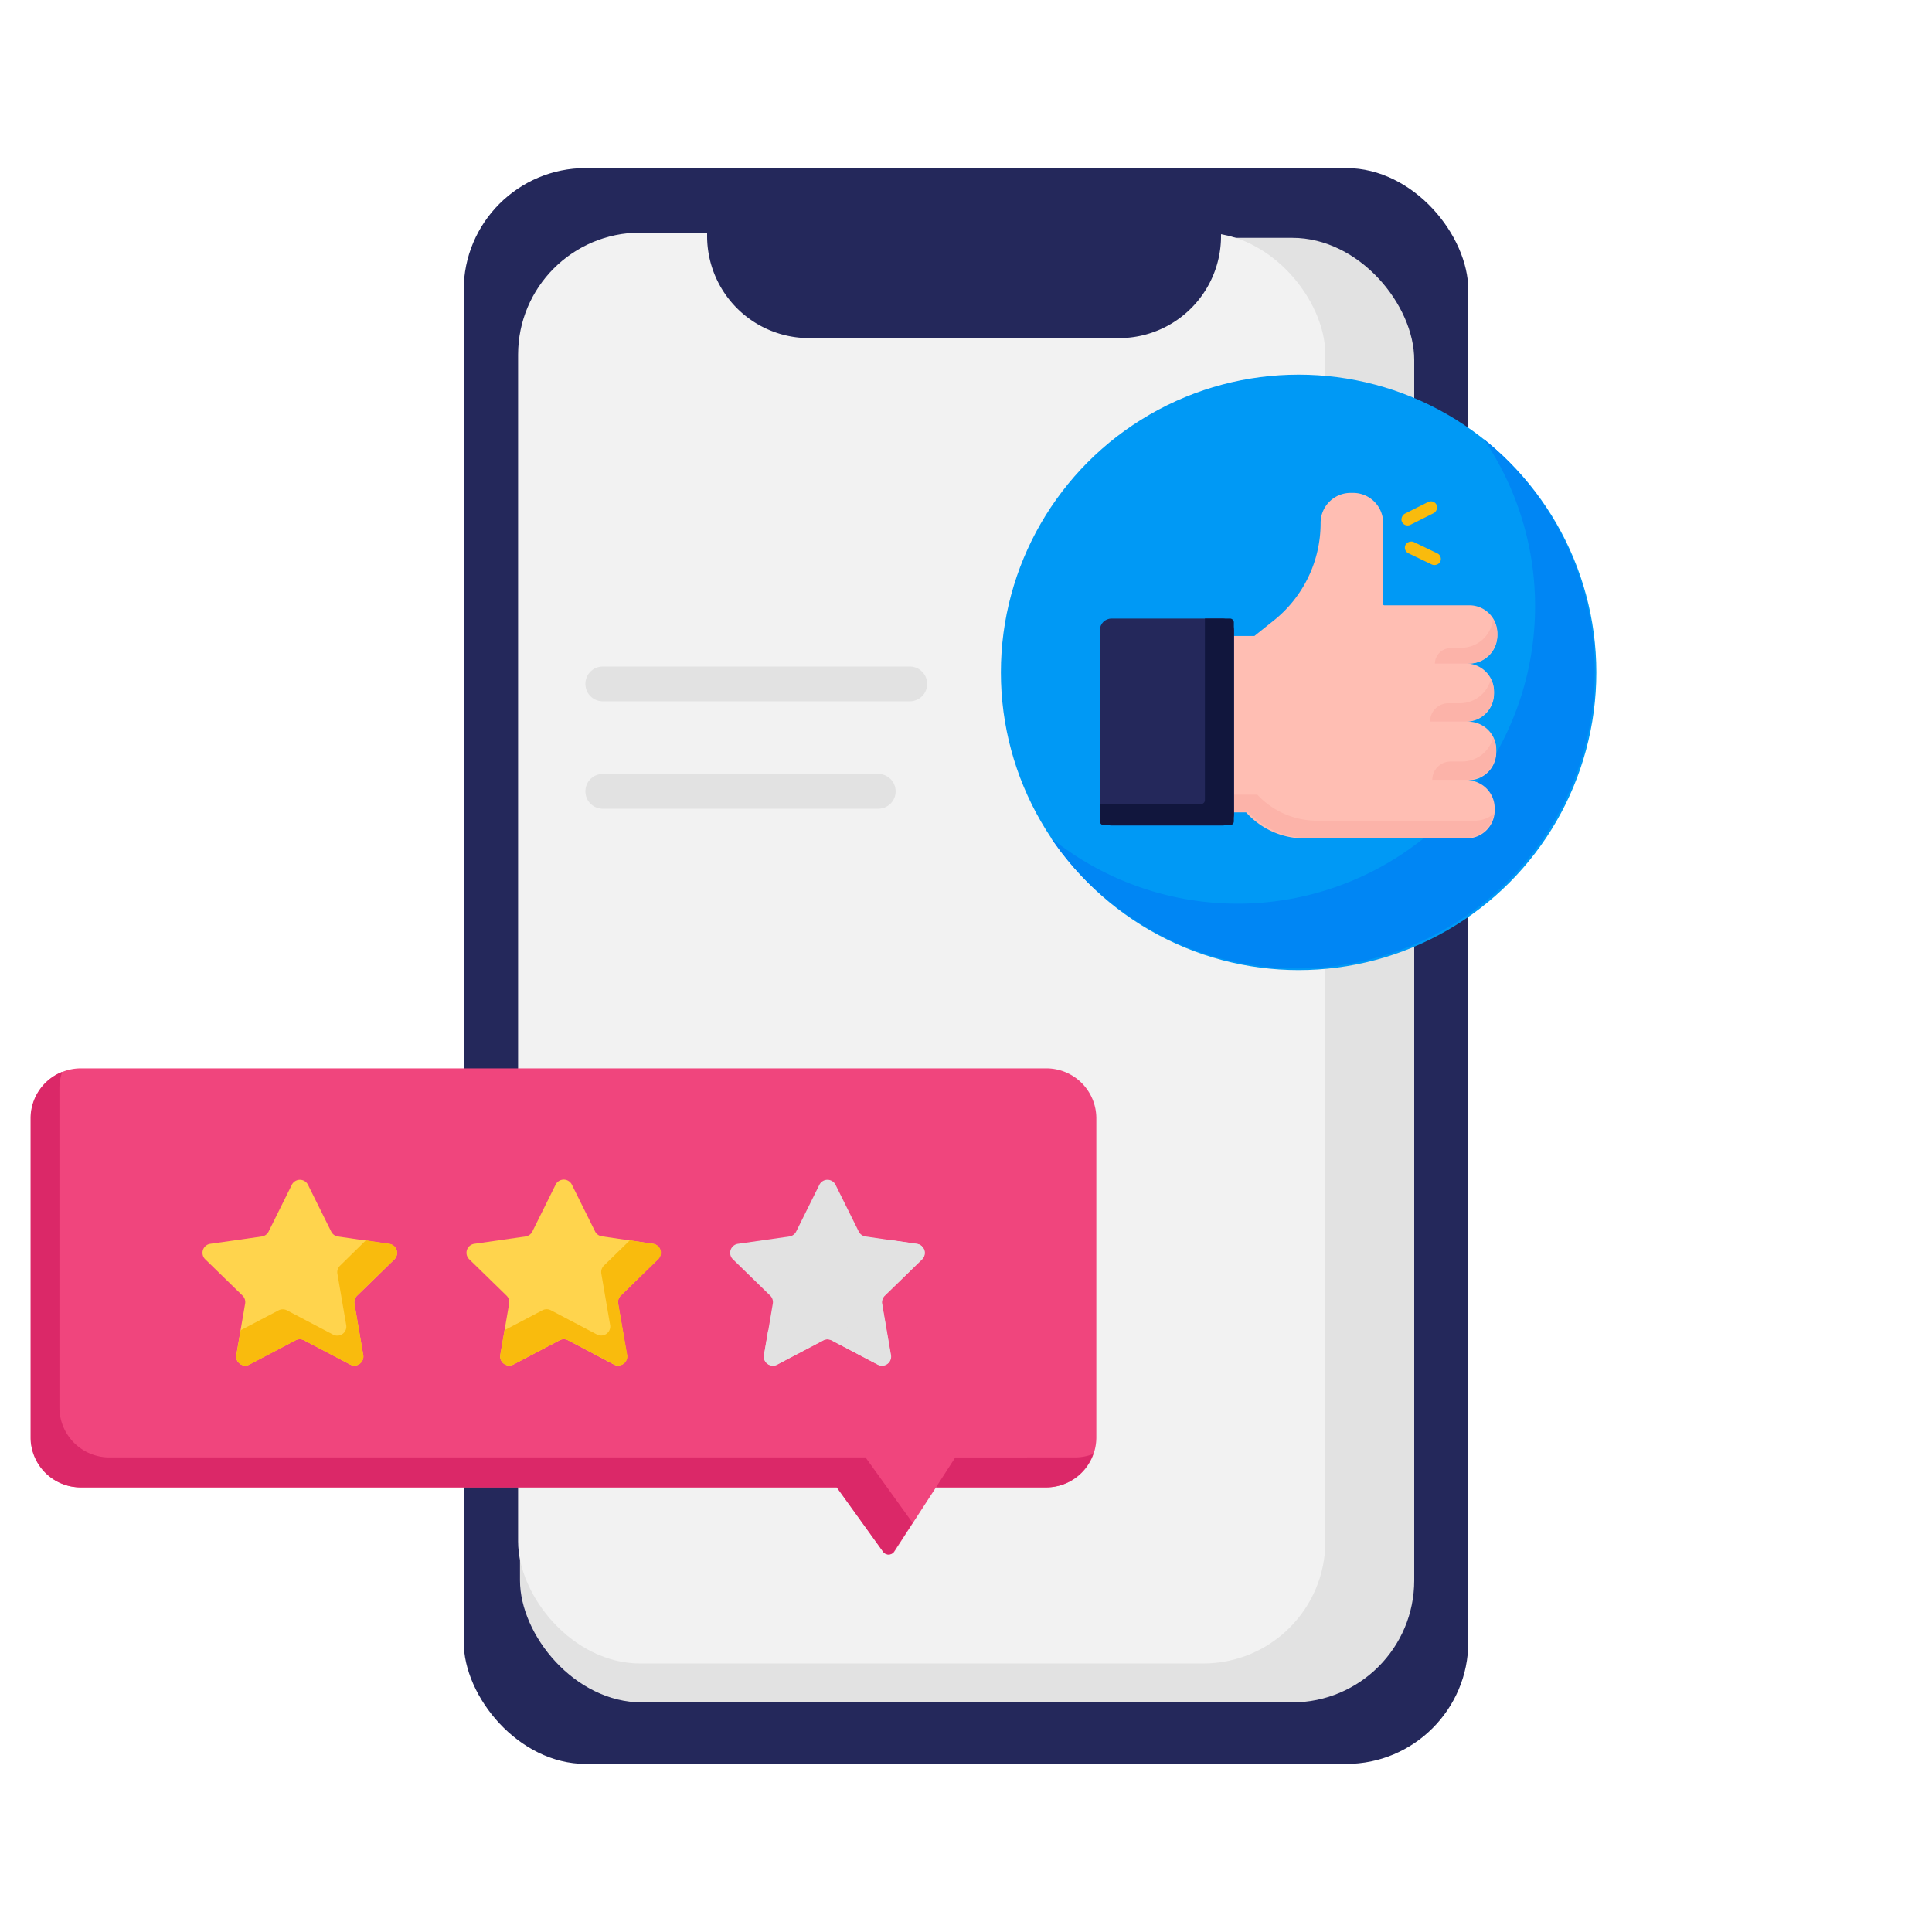 <svg id="Layer_1" data-name="Layer 1" xmlns="http://www.w3.org/2000/svg" viewBox="0 0 500 500" width="500" height="500" class="illustration"><defs><style>.cls-1{fill:#24285b;}.cls-2{fill:#e2e2e2;}.cls-3{fill:#f2f2f2;}.cls-4{fill:#0099f5;}.cls-5{fill:#0086f4;}.cls-6{fill:#ffbeb3;}.cls-7{fill:#fcb3a9;}.cls-8{fill:#11163d;}.cls-9{fill:#f9bb0d;}.cls-10{fill:#f0457d;}.cls-11{fill:#db2868;}.cls-12{fill:#ffd44d;}</style></defs><title>Customer reviews</title><rect class="cls-1" x="120" y="43.5" width="260" height="413" rx="31.58"></rect><rect class="cls-2" x="134.57" y="61.55" width="231.43" height="379.03" rx="31.58"></rect><rect class="cls-3" x="134.08" y="60.21" width="208.92" height="370.29" rx="31.58"></rect><path class="cls-1" d="M183,53.5H316a0,0,0,0,1,0,0v7.61A26.39,26.39,0,0,1,289.61,87.5H209.39A26.39,26.39,0,0,1,183,61.11V53.5A0,0,0,0,1,183,53.5Z"></path><circle class="cls-4" cx="336.08" cy="174.01" r="77.05"></circle><path class="cls-5" d="M384,113.65A77,77,0,0,1,272,216.86,77,77,0,1,0,384,113.65Z"></path><path class="cls-6" d="M387.51,164.48v-.6a7.23,7.23,0,0,0-7.23-7.23H358.19l-.23-.12v-21.2a7.77,7.77,0,0,0-7.78-7.77h-.64a7.77,7.77,0,0,0-7.77,7.77v.07a32.22,32.22,0,0,1-12.13,25.19l-5,4H310.54a1,1,0,0,0-1,1v43.65a1,1,0,0,0,.95,1h12a20.23,20.23,0,0,0,15.1,6.74h42a7.23,7.23,0,0,0,7.23-7.22v-.6a7.23,7.23,0,0,0-7.22-7.23H380a7.23,7.23,0,0,0,7.23-7.23V194a7.23,7.23,0,0,0-7.23-7.23h-.58a7.23,7.23,0,0,0,7.23-7.23v-.59a7.23,7.23,0,0,0-7.23-7.23h.86A7.23,7.23,0,0,0,387.51,164.48Z"></path><path class="cls-7" d="M313,205.65h12.39a21.09,21.09,0,0,0,15.46,6.74h40.85a7.52,7.52,0,0,0,5-1.91,7.54,7.54,0,0,1-7.45,6.38H338.41A21.05,21.05,0,0,1,323,210.12H310.56a1,1,0,0,1-1-1V165.55a1,1,0,0,1,1-1H312v40.1A1,1,0,0,0,313,205.65Z"></path><path class="cls-7" d="M378.13,167.65a8.28,8.28,0,0,0,8.25-7.44,7.54,7.54,0,0,1,1.13,4h0a7.53,7.53,0,0,1-7.53,7.53h-8.63a4.05,4.05,0,0,1,4-4Z"></path><path class="cls-7" d="M377.82,182a8.3,8.3,0,0,0,8-6.19,7.48,7.48,0,0,1,.81,3.4h0a7.53,7.53,0,0,1-7.53,7.52h-9a4.73,4.73,0,0,1,4.73-4.73Z"></path><path class="cls-7" d="M378.4,197.08a8.29,8.29,0,0,0,8-6.18,7.43,7.43,0,0,1,.81,3.39h0a7.53,7.53,0,0,1-7.53,7.53h-9a4.74,4.74,0,0,1,4.73-4.74Z"></path><rect class="cls-1" x="284.65" y="160.08" width="34.73" height="53.57" rx="3"></rect><path class="cls-8" d="M318.35,160.08h-6.52v47a1,1,0,0,1-1,1H284.65v4.47a1,1,0,0,0,1,1h32.67a1,1,0,0,0,1-1V161.11A1,1,0,0,0,318.35,160.08Z"></path><rect class="cls-9" x="365.71" y="127.88" width="3.22" height="9.99" rx="1.61" transform="translate(412.9 520.81) rotate(-116.59)"></rect><rect class="cls-9" x="366.6" y="138.18" width="3.22" height="9.99" rx="1.61" transform="translate(79.78 413.14) rotate(-64.35)"></rect><path class="cls-10" d="M20.92,276.49H270.8a12.93,12.93,0,0,1,12.93,12.93V372a12.93,12.93,0,0,1-12.93,12.93H242.23l-10.77,16.6a1.71,1.71,0,0,1-2.82.07l-12-16.67H20.92A12.93,12.93,0,0,1,8,372V289.42A12.93,12.93,0,0,1,20.92,276.49Z"></path><path class="cls-11" d="M278.19,377.18a13,13,0,0,0,4.73-.9,12.93,12.93,0,0,1-12.2,8.64H242.23l5-7.74Z"></path><path class="cls-11" d="M16.11,277.39a12.72,12.72,0,0,0-.73,4.29v82.56a12.93,12.93,0,0,0,12.93,12.94H224l12,16.67a2,2,0,0,0,.2.21l-4.85,7.46a1.71,1.71,0,0,1-2.82.07l-12-16.67H20.84A12.93,12.93,0,0,1,7.91,372V289.42A12.93,12.93,0,0,1,16.11,277.39Z"></path><path class="cls-2" d="M227.31,209.3H156a4.5,4.5,0,0,1,0-9h71.29a4.5,4.5,0,0,1,0,9Z"></path><path class="cls-2" d="M235.47,181.5H156a4.5,4.5,0,1,1,0-9h79.45a4.5,4.5,0,1,1,0,9Z"></path><path class="cls-12" d="M79.69,306.59l6,12.09A2.34,2.34,0,0,0,87.42,320l13.34,1.94a2.35,2.35,0,0,1,1.3,4l-9.65,9.4a2.34,2.34,0,0,0-.68,2.08L94,350.66a2.34,2.34,0,0,1-3.4,2.47l-11.93-6.27a2.34,2.34,0,0,0-2.18,0l-11.93,6.27a2.34,2.34,0,0,1-3.4-2.47l2.28-13.28a2.34,2.34,0,0,0-.68-2.08l-9.65-9.4a2.35,2.35,0,0,1,1.3-4L67.76,320a2.34,2.34,0,0,0,1.76-1.28l6-12.09A2.34,2.34,0,0,1,79.69,306.59Z"></path><path class="cls-9" d="M102.06,325.9a2.34,2.34,0,0,0-1.3-4L94.69,321,88,327.56a2.32,2.32,0,0,0-.68,2.07l2.28,13.29a2.34,2.34,0,0,1-3.4,2.47l-11.93-6.27a2.34,2.34,0,0,0-2.18,0l-9.81,5.15-1.1,6.4a2.34,2.34,0,0,0,3.4,2.47l11.93-6.27a2.34,2.34,0,0,1,2.18,0l11.93,6.27a2.34,2.34,0,0,0,3.4-2.47l-2.28-13.28a2.33,2.33,0,0,1,.68-2.08Z"></path><path class="cls-12" d="M148,306.59l6,12.09a2.34,2.34,0,0,0,1.77,1.28L169,321.9a2.34,2.34,0,0,1,1.29,4l-9.65,9.41a2.33,2.33,0,0,0-.67,2.07l2.28,13.28a2.34,2.34,0,0,1-3.4,2.47L147,346.86a2.34,2.34,0,0,0-2.18,0l-11.93,6.27a2.35,2.35,0,0,1-3.41-2.47l2.28-13.28a2.33,2.33,0,0,0-.67-2.07l-9.65-9.41a2.34,2.34,0,0,1,1.3-4L136,320a2.34,2.34,0,0,0,1.77-1.28l6-12.09A2.35,2.35,0,0,1,148,306.59Z"></path><path class="cls-9" d="M170.32,325.9a2.33,2.33,0,0,0-1.29-4L163,321l-6.71,6.54a2.34,2.34,0,0,0-.67,2.07l2.28,13.29a2.35,2.35,0,0,1-3.4,2.47l-11.93-6.27a2.36,2.36,0,0,0-2.19,0l-9.81,5.16-1.1,6.39a2.35,2.35,0,0,0,3.41,2.47l11.93-6.27a2.34,2.34,0,0,1,2.18,0l11.93,6.27a2.34,2.34,0,0,0,3.4-2.47L160,337.39a2.36,2.36,0,0,1,.67-2.08Z"></path><path class="cls-2" d="M216.22,306.59l6,12.09A2.34,2.34,0,0,0,224,320l13.34,1.94a2.35,2.35,0,0,1,1.3,4l-9.65,9.4a2.37,2.37,0,0,0-.68,2.08l2.28,13.28a2.34,2.34,0,0,1-3.4,2.47l-11.93-6.27a2.34,2.34,0,0,0-2.18,0l-11.93,6.27a2.34,2.34,0,0,1-3.4-2.47L200,337.38a2.34,2.34,0,0,0-.68-2.08l-9.65-9.4a2.35,2.35,0,0,1,1.3-4L204.29,320a2.34,2.34,0,0,0,1.76-1.28l6-12.09A2.34,2.34,0,0,1,216.22,306.59Z"></path><path class="cls-2" d="M238.59,325.9a2.35,2.35,0,0,0-1.3-4l-6.07-.88-6.7,6.54a2.35,2.35,0,0,0-.68,2.07l2.28,13.29a2.34,2.34,0,0,1-3.4,2.47l-11.93-6.27a2.34,2.34,0,0,0-2.18,0l-9.81,5.15-1.1,6.4a2.34,2.34,0,0,0,3.4,2.47L213,346.87a2.34,2.34,0,0,1,2.18,0l11.93,6.27a2.34,2.34,0,0,0,3.4-2.47l-2.28-13.29a2.35,2.35,0,0,1,.68-2.07Z"></path></svg>